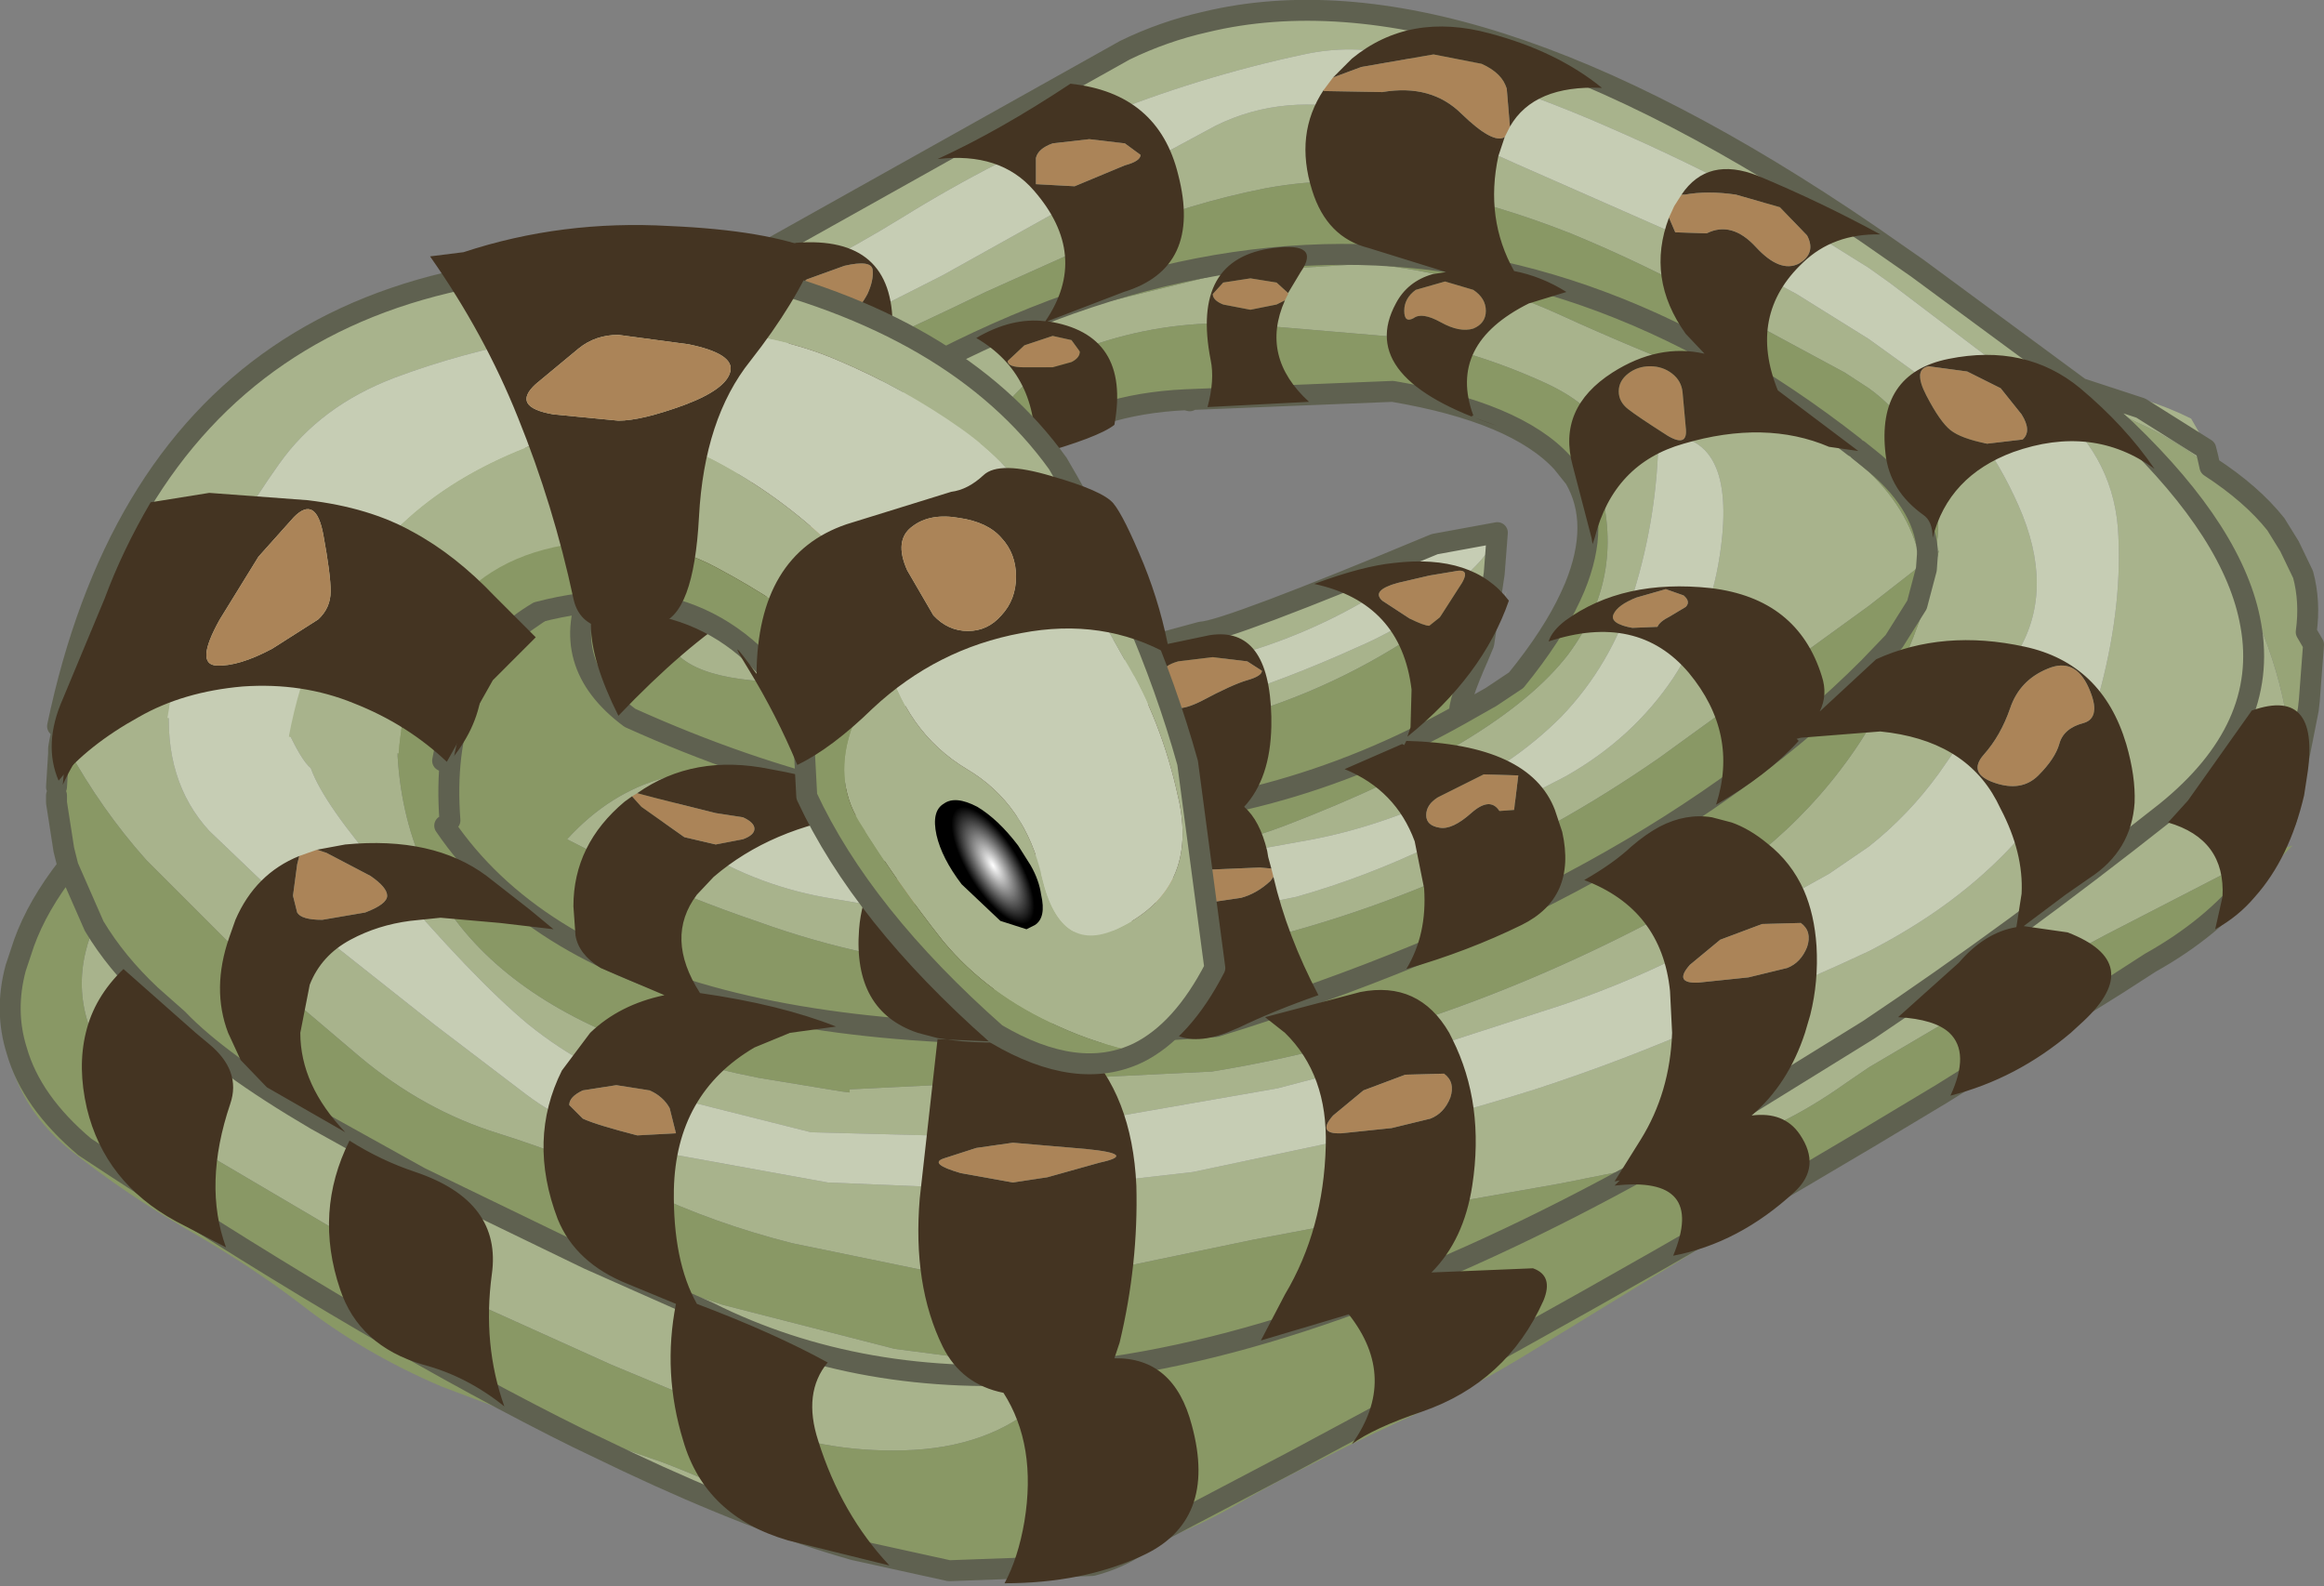 <?xml version="1.0" encoding="UTF-8" standalone="no"?>
<svg xmlns:xlink="http://www.w3.org/1999/xlink" height="75.8px" width="111.05px" xmlns="http://www.w3.org/2000/svg">
  <rect width="100%" height="100%" fill="#808080" stroke="none"/>
  <g transform="matrix(1.0, 0.0, 0.0, 1.0, 55.55, 37.85)">
    <path d="M-26.85 -19.95 L-28.1 -19.25 Q-36.4 -14.75 -40.7 -11.45 -45.0 -8.2 -46.1 -8.0 -47.2 -7.8 -47.45 -4.35 -47.75 -0.55 -45.55 1.85 L-41.05 6.15 -34.8 11.1 -30.4 14.45 Q-28.15 16.15 -24.55 17.1 L-16.0 18.65 -6.45 19.05 1.45 18.15 9.0 16.55 Q13.2 15.65 17.8 14.2 22.1 12.8 26.05 11.05 L32.45 8.2 33.75 7.6 Q37.95 5.45 40.7 2.45 43.8 -1.0 44.85 -5.05 45.9 -9.1 45.65 -12.65 45.35 -16.25 42.25 -18.65 L34.8 -24.3 33.75 -25.05 28.7 -28.2 Q24.95 -30.2 21.25 -31.8 16.35 -33.95 11.3 -35.2 9.05 -35.75 6.75 -35.25 -3.35 -33.1 -12.45 -27.45 -16.75 -24.8 -21.3 -22.95 L-26.95 -20.45 -25.8 -20.5 -26.2 -20.3 -26.85 -20.35 -28.3 -20.45 -28.4 -20.45 -1.4 -35.55 Q0.25 -36.35 2.05 -36.8 14.5 -39.8 33.75 -26.65 L36.05 -25.05 43.85 -19.3 46.05 -17.3 43.85 -19.3 36.05 -25.05 33.75 -26.65 Q14.5 -39.8 2.05 -36.8 0.05 -36.35 -1.8 -35.45 L-28.6 -20.45 -28.7 -20.4 -28.8 -20.4 -28.7 -20.45 -1.8 -35.5 Q1.2 -36.95 4.7 -37.3 16.45 -38.75 33.75 -27.0 L36.45 -25.15 Q41.0 -22.15 44.25 -19.4 47.05 -18.9 49.15 -17.85 L50.45 -15.6 49.95 -16.0 50.05 -15.55 Q48.4 -16.85 46.5 -17.7 L45.9 -18.0 46.45 -17.35 49.4 -13.55 Q51.2 -11.05 52.4 -8.05 L52.6 -7.55 Q53.5 -5.25 53.85 -2.75 L54.05 -0.4 54.05 -0.3 Q54.85 -2.8 55.05 -6.1 L55.05 -7.7 55.4 -7.1 55.2 -4.45 55.15 -4.05 55.15 -4.0 54.1 1.25 53.85 1.8 53.35 2.7 52.95 2.85 53.7 1.3 54.05 -0.4 53.7 1.3 52.95 2.85 52.9 2.95 51.6 3.45 45.1 6.8 39.1 10.0 33.75 13.15 32.65 13.9 Q29.5 16.15 26.2 17.05 L23.85 17.7 23.25 17.85 19.0 18.7 11.65 20.0 4.25 21.4 -2.95 22.9 Q-6.7 23.7 -10.65 23.0 L-17.7 21.55 Q-21.45 20.6 -24.7 19.05 -28.1 17.45 -31.75 16.3 -35.3 15.2 -38.35 12.65 L-43.65 8.15 -48.55 3.25 Q-50.7 0.85 -52.35 -2.15 L-51.8 -4.75 -51.55 -5.7 Q-50.8 -7.2 -49.7 -8.35 L-44.35 -11.8 -49.7 -8.35 Q-47.6 -10.75 -44.35 -11.8 L-43.7 -12.0 Q-42.9 -12.3 -41.95 -12.95 L-40.95 -13.5 -36.35 -16.3 -32.0 -18.75 -30.7 -19.4 -32.0 -18.75 -36.35 -16.3 -40.95 -13.5 -41.95 -12.95 -40.3 -14.2 -38.1 -15.85 Q-33.95 -18.55 -30.7 -19.4 L-30.0 -19.6 -26.9 -19.95 -26.85 -19.95 M52.0 -8.0 Q52.9 -3.05 47.95 0.95 40.55 6.8 33.75 11.35 L23.4 17.75 Q23.3 17.75 23.25 17.85 23.3 17.75 23.4 17.75 L33.75 11.35 Q40.55 6.8 47.95 0.95 52.9 -3.05 52.0 -8.0 51.25 -12.3 46.05 -17.3 L49.0 -13.5 Q50.8 -11.0 52.0 -8.0 M52.1 4.45 Q50.6 6.2 48.4 7.6 L50.85 5.65 52.1 4.45 M47.0 8.45 L35.3 15.7 37.25 14.4 37.65 14.1 35.0 15.7 38.85 12.9 Q41.1 11.1 44.6 9.5 L46.55 8.55 45.25 9.35 45.65 9.15 47.0 8.45 M-1.15 36.1 L-3.35 36.95 Q-2.4 36.7 -1.6 36.25 L-1.15 36.1 M15.85 -10.45 Q7.65 -3.15 -3.4 -2.4 -11.75 -1.95 -19.1 -5.3 -28.4 -5.9 -19.25 -15.1 L-15.05 -17.9 Q-12.6 -19.75 -9.7 -21.05 L-4.4 -23.0 3.15 -24.85 9.85 -25.25 Q14.7 -24.75 18.9 -22.85 22.5 -21.2 26.3 -19.75 29.9 -18.35 32.75 -16.15 L33.75 -15.3 Q35.8 -13.35 36.25 -10.85 L33.75 -8.9 23.75 -1.65 Q13.75 5.3 2.0 7.65 -8.9 9.95 -19.3 6.2 -22.55 5.1 -25.7 3.65 L-28.45 2.25 Q-26.4 0.0 -23.75 -0.7 -21.5 -1.25 -19.3 -0.7 -4.45 5.55 5.85 1.6 16.15 -2.35 19.4 -6.6 22.1 -10.25 20.9 -14.6 L21.15 -14.45 Q22.4 -17.65 18.3 -19.55 14.8 -21.15 11.15 -21.75 L3.5 -22.4 Q-0.1 -22.5 -3.5 -21.3 -6.8 -20.15 -8.6 -16.85 -10.35 -13.65 -10.55 -9.85 L-10.65 -9.45 Q-9.6 -6.7 -5.75 -6.65 L-5.15 -6.65 -5.75 -6.65 Q-9.6 -6.7 -10.65 -9.45 L-10.55 -9.85 Q-10.1 -12.05 -8.95 -13.65 L-8.7 -14.0 -8.95 -13.65 Q-9.95 -12.25 -10.1 -11.1 L-10.45 -10.05 -10.55 -9.85 -10.45 -10.05 -10.1 -11.1 -10.05 -10.1 Q-9.8 -8.8 -8.2 -7.8 -6.9 -7.0 -5.35 -6.7 L-5.15 -6.65 -1.1 -6.85 1.85 -7.65 Q3.05 -7.7 13.0 -11.85 11.6 -10.25 9.85 -9.25 6.8 -7.45 3.35 -6.5 -0.15 -5.55 -4.0 -5.35 -8.05 -5.15 -11.4 -7.0 -15.2 -9.2 -13.15 -12.65 -11.8 -14.9 -11.3 -17.15 -11.0 -18.45 -12.6 -18.15 -15.5 -15.9 -17.05 -12.55 -19.0 -8.4 -15.65 -5.95 -12.8 -3.85 -8.9 -3.25 L-4.75 -3.05 Q-0.85 -3.25 2.45 -4.3 5.95 -5.4 9.25 -6.9 12.55 -8.3 15.05 -10.9 15.8 -11.7 16.0 -12.4 L15.85 -10.45 M-8.15 -14.5 L-8.2 -14.6 -7.35 -15.4 -8.15 -14.5 M19.1 -15.75 L19.85 -15.3 19.7 -15.0 19.1 -15.75 M9.75 -32.5 Q13.5 -31.6 16.95 -30.0 L23.65 -27.05 Q27.0 -25.6 30.3 -23.8 L33.75 -21.65 36.25 -19.85 Q39.15 -17.65 40.9 -13.7 42.65 -9.75 40.9 -6.75 39.1 -3.75 37.1 -0.9 35.65 1.1 33.75 2.6 L31.85 3.9 25.55 7.4 Q22.65 8.95 19.15 10.15 L12.35 12.35 5.5 14.15 -1.95 15.45 -9.3 16.45 -16.8 16.25 -23.95 14.45 Q-27.45 13.4 -30.3 11.1 -32.95 8.9 -37.15 3.95 -40.1 0.55 -40.7 -1.15 -41.15 -1.5 -41.9 -3.15 -43.5 -6.45 -16.0 -21.2 -22.1 -19.4 -21.5 -20.35 -18.95 -20.5 -16.55 -21.65 -13.25 -23.3 -10.5 -24.7 L-3.95 -28.35 2.55 -31.85 Q5.8 -33.45 9.75 -32.5 M-14.95 14.2 L2.35 13.35 Q13.5 11.55 24.55 5.55 30.45 2.35 33.75 -3.05 35.4 -5.8 36.45 -9.0 L36.9 -10.7 37.1 -11.55 36.95 -11.4 36.85 -11.35 36.95 -11.6 Q37.2 -12.8 36.9 -14.25 36.2 -17.55 33.75 -19.3 L32.6 -20.05 26.2 -23.5 Q22.9 -25.3 19.5 -26.7 15.95 -28.1 12.5 -28.8 8.65 -29.55 4.9 -28.85 1.35 -28.15 -2.1 -26.75 L-8.45 -23.9 Q-11.75 -22.3 -15.1 -20.8 -17.45 -19.8 -19.45 -18.35 -16.35 -19.55 -19.55 -17.5 -22.75 -15.45 -23.9 -13.25 -36.8 -8.6 -36.55 -1.7 -35.8 10.4 -19.3 13.65 L-15.35 14.3 -14.95 14.35 -14.95 14.2 M-15.35 14.3 L-15.35 14.4 -15.35 14.3 M16.3 -9.15 L16.2 -8.95 16.45 -9.65 16.3 -9.15 M26.75 -12.3 Q27.2 -17.25 23.7 -17.05 23.65 -13.2 22.5 -9.5 21.45 -6.1 19.05 -3.6 16.65 -1.2 13.35 0.25 9.9 1.8 6.65 2.35 L-0.55 3.65 Q-4.1 4.35 -7.95 3.5 L-15.0 1.65 Q-18.15 0.65 -21.65 0.5 -26.1 0.3 -22.3 2.65 -19.25 4.55 -15.7 5.1 L-8.3 6.35 Q-4.5 6.95 -0.7 6.45 L6.4 5.0 Q9.75 4.05 12.95 2.5 L19.25 -0.75 Q22.45 -2.55 24.4 -5.45 26.4 -8.5 26.75 -12.3 M36.55 -11.35 L36.45 -11.3 36.55 -11.55 36.55 -11.35 M43.85 -19.3 L46.75 -18.35 49.85 -16.4 49.95 -16.0 49.85 -16.4 46.75 -18.35 43.85 -19.3 M-50.5 -7.85 L-51.95 -5.6 -52.2 -4.7 -51.95 -5.65 -50.5 -7.85 M-51.05 6.4 L-51.0 6.25 -48.35 9.7 -47.55 10.65 Q-44.95 13.55 -41.65 15.1 L-40.45 15.65 -35.5 18.4 -35.4 18.45 Q-32.4 20.3 -29.2 21.6 L-27.45 22.3 -24.8 23.25 -21.0 24.5 -12.8 26.6 -4.75 27.65 -4.75 27.7 -4.75 27.75 -5.75 29.05 Q-8.25 31.35 -12.4 31.45 -16.3 31.55 -19.75 30.1 L-26.35 27.35 -33.0 24.35 Q-36.45 22.65 -39.8 20.75 L-46.0 17.1 Q-48.75 15.4 -50.4 12.95 -52.5 9.8 -51.05 6.4 -50.0 8.15 -48.35 9.7 -50.0 8.15 -51.05 6.4 M-25.15 -15.55 L-25.1 -15.55 -25.95 -15.05 -25.15 -15.55 M-23.8 -16.2 L-23.8 -16.1 Q-23.35 -16.6 -24.8 -15.75 L-24.9 -15.65 -23.8 -16.2 M-27.45 22.3 L-25.2 23.3 -21.7 24.85 Q-14.4 28.5 -5.15 27.75 L-4.75 27.75 -5.15 27.75 Q-14.4 28.5 -21.7 24.85 L-25.2 23.3 -27.45 22.3 M-15.05 35.9 L-17.8 35.0 -15.4 35.95 Q-19.9 34.6 -25.45 32.0 L-27.65 30.95 -27.1 31.1 -26.15 31.4 -27.25 30.9 -26.7 31.05 -23.95 32.0 Q-21.7 32.85 -19.4 34.0 L-15.05 35.9 M-9.25 37.2 L-6.35 37.1 -5.5 37.0 -5.1 36.95 -1.55 36.15 -1.85 36.3 -1.6 36.25 Q-2.4 36.7 -3.35 36.95 L-5.0 37.25 Q-7.05 37.55 -9.65 37.25 L-8.7 37.25 -9.25 37.2 M48.0 7.65 L50.45 5.7 51.75 4.45 Q50.25 6.25 48.0 7.65 M45.65 9.15 L37.25 14.4 45.65 9.15" fill="#a8b38c" fill-rule="evenodd" stroke="none"/>
    <path d="M-26.2 -20.3 L-25.8 -20.5 -26.95 -20.45 -21.3 -22.95 Q-16.75 -24.8 -12.45 -27.45 -3.35 -33.1 6.75 -35.25 9.05 -35.75 11.3 -35.2 16.35 -33.95 21.25 -31.8 24.95 -30.2 28.7 -28.2 L33.75 -25.05 34.8 -24.3 42.25 -18.65 Q45.35 -16.25 45.65 -12.65 45.9 -9.1 44.85 -5.05 43.8 -1.0 40.7 2.45 37.95 5.45 33.75 7.6 L32.45 8.2 26.05 11.05 Q22.1 12.8 17.8 14.2 13.2 15.65 9.0 16.55 L1.45 18.15 -6.45 19.05 -16.0 18.65 -24.55 17.1 Q-28.15 16.15 -30.4 14.45 L-34.8 11.1 -41.05 6.15 -45.55 1.85 Q-47.75 -0.55 -47.45 -4.35 -47.2 -7.8 -46.1 -8.0 -45.0 -8.2 -40.7 -11.45 -36.4 -14.75 -28.1 -19.25 L-26.85 -19.95 -23.7 -20.85 -26.2 -20.3 M16.0 -12.4 Q15.8 -11.7 15.05 -10.9 12.55 -8.3 9.25 -6.9 5.95 -5.4 2.45 -4.3 -0.85 -3.25 -4.75 -3.05 L-8.9 -3.25 Q-12.8 -3.85 -15.65 -5.95 -19.0 -8.4 -17.05 -12.55 -15.5 -15.9 -12.6 -18.15 -11.0 -18.45 -11.3 -17.15 -11.8 -14.9 -13.15 -12.65 -15.2 -9.2 -11.4 -7.0 -8.05 -5.15 -4.0 -5.35 -0.15 -5.55 3.35 -6.5 6.8 -7.45 9.85 -9.25 11.6 -10.25 13.0 -11.85 L16.0 -12.4 M9.75 -32.5 Q5.8 -33.45 2.55 -31.85 L-3.95 -28.35 -10.5 -24.7 Q-13.25 -23.3 -16.55 -21.65 -18.95 -20.5 -21.5 -20.35 -22.1 -19.4 -16.0 -21.2 -43.5 -6.45 -41.9 -3.15 -41.15 -1.5 -40.7 -1.15 -40.1 0.55 -37.15 3.95 -32.95 8.9 -30.3 11.1 -27.45 13.4 -23.95 14.45 L-16.8 16.25 -9.3 16.45 -1.95 15.45 5.5 14.15 12.35 12.35 19.15 10.15 Q22.65 8.95 25.55 7.4 L31.85 3.9 33.75 2.6 Q35.65 1.1 37.1 -0.9 39.1 -3.75 40.9 -6.75 42.65 -9.75 40.9 -13.7 39.15 -17.65 36.25 -19.85 L33.75 -21.65 30.3 -23.8 Q27.0 -25.6 23.65 -27.05 L16.95 -30.0 Q13.5 -31.6 9.75 -32.5 M26.75 -12.3 Q26.4 -8.5 24.4 -5.45 22.45 -2.55 19.25 -0.75 L12.95 2.5 Q9.75 4.05 6.4 5.0 L-0.7 6.45 Q-4.5 6.95 -8.3 6.35 L-15.7 5.1 Q-19.25 4.55 -22.3 2.65 -26.1 0.3 -21.65 0.5 -18.15 0.65 -15.0 1.65 L-7.95 3.5 Q-4.1 4.35 -0.55 3.65 L6.65 2.35 Q9.9 1.8 13.35 0.25 16.65 -1.2 19.05 -3.6 21.45 -6.1 22.5 -9.5 23.65 -13.2 23.7 -17.05 27.2 -17.25 26.75 -12.3" fill="#c6cdb4" fill-rule="evenodd" stroke="none"/>
    <path d="M-26.85 -19.95 L-26.9 -19.95 -30.0 -19.6 -30.2 -19.55 -30.4 -19.55 -30.6 -19.5 -30.95 -19.5 -29.55 -20.2 -29.2 -20.4 -28.9 -20.4 -28.8 -20.45 -28.7 -20.45 -28.8 -20.4 -28.7 -20.4 -28.6 -20.45 -28.4 -20.45 -28.3 -20.45 -26.85 -20.35 -26.2 -20.3 -23.7 -20.85 -26.85 -19.95 M-52.35 -2.15 Q-50.7 0.85 -48.55 3.25 L-43.65 8.15 -38.35 12.65 Q-35.3 15.2 -31.75 16.3 -28.1 17.45 -24.7 19.05 -21.45 20.6 -17.7 21.55 L-10.65 23.0 Q-6.7 23.7 -2.95 22.9 L4.25 21.4 11.65 20.0 19.0 18.7 23.25 17.85 Q7.5 26.6 -4.75 27.75 7.5 26.6 23.25 17.85 L23.85 17.7 26.2 17.05 Q29.5 16.15 32.65 13.9 L33.75 13.15 39.1 10.0 45.1 6.8 51.6 3.45 52.9 2.95 52.95 2.85 53.35 2.7 53.6 2.6 53.5 2.7 53.85 2.6 54.0 2.55 53.85 2.7 52.35 4.2 52.1 4.45 50.85 5.65 48.4 7.6 47.0 8.45 45.65 9.15 45.25 9.35 46.55 8.55 44.6 9.5 Q41.1 11.1 38.85 12.9 L35.0 15.7 37.65 14.1 37.25 14.4 34.0 16.35 33.75 16.5 Q20.65 24.3 6.2 32.0 L-0.65 35.6 -1.35 36.1 -1.6 36.25 -1.35 36.1 -0.65 35.6 6.2 32.0 Q20.65 24.3 33.75 16.5 L34.0 16.35 37.25 14.4 35.3 15.7 34.2 16.4 33.75 16.7 32.65 17.4 24.85 22.3 17.75 26.65 Q14.6 28.6 11.15 30.15 9.2 31.05 7.35 32.0 5.3 33.0 3.35 34.15 1.3 35.3 -0.95 36.05 L-1.15 36.1 -1.6 36.25 -1.85 36.3 -1.55 36.15 -5.1 36.95 -5.5 37.0 -6.35 37.1 -9.25 37.2 -9.9 37.15 -12.7 36.7 -14.2 36.2 -15.05 35.9 -19.4 34.0 Q-21.7 32.85 -23.95 32.0 L-26.7 31.05 -27.25 30.9 Q-27.45 30.8 -27.6 30.75 L-29.05 30.3 -27.95 30.85 -34.45 28.4 Q-38.2 26.8 -41.2 24.45 -43.55 22.65 -46.6 20.9 -49.55 19.2 -52.2 17.1 -55.05 14.8 -55.35 11.25 -55.7 7.8 -53.8 5.55 -52.75 4.3 -52.5 2.75 L-52.3 3.55 Q-53.75 5.4 -54.4 7.2 L-54.8 8.4 -54.4 7.2 -53.4 5.5 Q-52.65 4.6 -52.3 3.55 L-52.1 2.7 -52.15 2.6 -52.15 2.5 -52.4 0.9 -52.45 -0.3 -52.5 -0.4 -52.75 -1.85 -52.75 -2.1 -52.75 -1.85 -52.85 -0.25 -52.9 -0.35 Q-53.4 -1.85 -53.0 -2.55 L-52.75 -2.1 -52.7 -2.4 -52.6 -2.6 -52.35 -2.15 M-10.2 37.2 L-13.1 36.75 -14.75 36.2 -10.2 37.2 M-10.55 -9.85 Q-10.35 -13.65 -8.6 -16.85 -6.8 -20.15 -3.5 -21.3 -0.1 -22.5 3.5 -22.4 L11.15 -21.75 Q14.8 -21.15 18.3 -19.55 22.4 -17.65 21.15 -14.45 L20.9 -14.6 Q22.1 -10.25 19.4 -6.6 16.15 -2.35 5.85 1.6 -4.45 5.55 -19.3 -0.7 -21.5 -1.25 -23.75 -0.7 -26.4 0.0 -28.45 2.25 L-25.7 3.65 Q-22.55 5.1 -19.3 6.2 -8.9 9.95 2.0 7.65 13.75 5.3 23.75 -1.65 L33.75 -8.9 36.25 -10.85 Q35.8 -13.35 33.75 -15.3 L32.75 -16.15 Q29.9 -18.35 26.3 -19.75 22.5 -21.2 18.9 -22.85 14.7 -24.75 9.85 -25.25 L3.15 -24.85 -4.4 -23.0 -9.7 -21.05 Q-12.6 -19.75 -15.05 -17.9 L-19.25 -15.1 Q-28.4 -5.9 -19.1 -5.3 -11.75 -1.95 -3.4 -2.4 7.65 -3.15 15.85 -10.45 L15.35 -7.1 15.1 -6.5 Q14.1 -4.25 14.2 -3.7 14.3 -3.1 15.7 -4.55 L16.9 -5.35 Q18.65 -7.5 19.5 -9.35 18.65 -7.5 16.9 -5.35 L15.7 -4.55 19.5 -9.35 19.8 -9.75 19.7 -9.8 Q20.95 -12.85 19.7 -15.0 L19.85 -15.3 19.1 -15.75 Q16.9 -18.15 11.0 -19.15 L1.1 -18.75 Q-3.25 -18.55 -6.1 -16.45 L-7.35 -15.4 -6.1 -16.45 Q-3.25 -18.55 1.1 -18.75 L11.0 -19.15 Q16.9 -18.15 19.1 -15.75 16.85 -17.1 14.4 -18.0 11.0 -19.25 7.1 -19.15 L1.7 -18.75 1.3 -18.7 -0.3 -18.45 Q-3.3 -17.95 -5.7 -16.5 L-6.9 -15.75 -7.35 -15.4 -8.2 -14.6 -8.15 -14.5 -8.45 -14.1 Q-9.45 -12.8 -10.1 -11.1 -9.95 -12.25 -8.95 -13.65 L-8.7 -14.0 -8.95 -13.65 Q-10.1 -12.05 -10.55 -9.85 M1.85 -7.65 L-1.1 -6.85 -5.15 -6.65 Q-2.8 -6.75 0.45 -7.75 L1.85 -7.65 M-27.25 -9.9 Q-28.95 -6.15 -25.45 -3.55 -3.6 6.3 14.2 -3.7 -3.6 6.3 -25.45 -3.55 -28.95 -6.15 -27.25 -9.9 M-15.35 14.3 L-19.3 13.65 Q-35.8 10.4 -36.55 -1.7 -36.8 -8.6 -23.9 -13.25 -22.75 -15.45 -19.55 -17.5 -16.35 -19.55 -19.45 -18.35 -17.45 -19.8 -15.1 -20.8 -11.75 -22.3 -8.45 -23.9 L-2.1 -26.75 Q1.35 -28.15 4.9 -28.85 8.65 -29.55 12.5 -28.8 15.95 -28.1 19.5 -26.7 22.9 -25.3 26.2 -23.5 L32.6 -20.05 33.75 -19.3 Q36.2 -17.55 36.9 -14.25 37.2 -12.8 36.95 -11.6 L36.85 -11.35 36.95 -11.4 37.1 -11.55 36.9 -10.7 36.45 -9.0 Q35.4 -5.8 33.75 -3.05 30.45 2.35 24.55 5.55 13.5 11.55 2.35 13.35 L-14.95 14.2 -14.95 14.35 -15.35 14.3 M1.1 -18.75 L1.3 -18.7 1.1 -18.75 M33.25 -16.35 L33.75 -15.95 Q36.35 -13.9 36.55 -11.55 36.35 -13.9 33.75 -15.95 L33.25 -16.35 M36.55 -11.55 L36.45 -11.3 36.55 -11.35 36.55 -11.55 M-34.3 1.6 Q-26.25 13.45 2.55 11.2 22.85 4.95 33.75 -5.95 L34.95 -7.2 36.05 -8.95 36.5 -10.65 36.55 -11.35 36.5 -10.65 36.05 -8.95 34.95 -7.2 33.75 -5.95 Q22.85 4.95 2.55 11.2 -26.25 13.45 -34.3 1.6 M-51.05 6.4 L-52.3 3.55 -51.05 6.4 Q-52.5 9.8 -50.4 12.95 -48.75 15.4 -46.0 17.1 L-39.8 20.75 Q-36.45 22.65 -33.0 24.35 L-26.35 27.35 -19.75 30.1 Q-16.3 31.55 -12.4 31.45 -8.25 31.35 -5.75 29.05 L-4.75 27.75 -4.75 27.7 -4.75 27.65 -12.8 26.6 -21.0 24.5 -24.8 23.25 -27.45 22.3 -35.4 18.45 -27.45 22.3 -29.2 21.6 Q-32.4 20.3 -35.4 18.45 L-35.5 18.4 -40.45 15.65 Q-45.05 12.95 -47.05 10.85 L-48.35 9.7 -47.05 10.85 Q-45.05 12.95 -40.45 15.65 L-41.65 15.1 Q-44.95 13.55 -47.55 10.65 L-48.35 9.7 -51.0 6.25 -51.05 6.4 M-28.7 -20.4 L-29.55 -20.2 -28.7 -20.4 M-25.15 -15.55 L-25.95 -15.05 -25.1 -15.55 -25.15 -15.55 M-23.8 -16.2 L-24.9 -15.65 -24.8 -15.75 Q-23.35 -16.6 -23.8 -16.1 L-23.8 -16.2 M-34.05 1.35 Q-34.55 -5.25 -30.35 -8.2 -25.75 -11.4 -21.45 -13.7 7.9 -36.2 33.05 -16.5 7.9 -36.2 -21.45 -13.7 -25.75 -11.4 -30.35 -8.2 -34.55 -5.25 -34.05 1.35 M-54.75 12.35 Q-54.05 14.8 -51.5 16.95 -38.8 25.35 -29.05 30.3 -38.8 25.35 -51.5 16.95 -54.05 14.8 -54.75 12.35 L-54.95 11.2 Q-55.1 9.7 -54.8 8.4 -55.35 10.45 -54.75 12.35 M52.9 2.95 L51.95 4.25 Q50.15 6.5 47.2 8.15 L45.65 9.15 47.2 8.15 Q50.15 6.5 51.95 4.25 L52.9 2.95 M48.0 7.65 Q50.25 6.25 51.75 4.45 L50.45 5.7 48.0 7.65" fill="#899865" fill-rule="evenodd" stroke="none"/>
    <path d="M52.0 -8.0 Q50.8 -11.0 49.0 -13.5 L46.05 -17.3 Q51.25 -12.3 52.0 -8.0 M50.45 -15.6 L52.15 -14.05 53.2 -12.8 53.85 -11.75 54.5 -10.4 55.05 -7.7 55.05 -6.1 Q54.85 -2.8 54.05 -0.3 L54.05 -0.4 53.85 -2.75 Q53.5 -5.25 52.6 -7.55 L52.4 -8.05 Q51.2 -11.05 49.4 -13.55 L46.45 -17.35 45.9 -18.0 46.5 -17.7 Q48.4 -16.85 50.05 -15.55 L49.95 -16.0 50.45 -15.6 M-14.95 14.2 L-14.95 14.35 -14.95 14.2 M-15.35 14.3 L-15.35 14.4 -15.35 14.3 M53.2 -12.8 Q52.05 -14.25 50.05 -15.55 52.05 -14.25 53.2 -12.8 M54.5 -10.4 Q54.85 -9.1 54.65 -7.65 L55.0 -7.05 54.8 -4.4 54.75 -3.95 54.05 -0.4 54.75 -3.95 54.8 -4.4 55.0 -7.05 54.65 -7.65 Q54.85 -9.1 54.5 -10.4" fill="#97a477" fill-rule="evenodd" stroke="none"/>
    <path d="M-30.7 -19.4 L-32.0 -18.75 -36.35 -16.3 -40.95 -13.5 -41.95 -12.95 -44.1 -11.95 -44.35 -11.8 -49.7 -8.35 -50.5 -7.85 -51.95 -5.6 -52.2 -4.7 -52.7 -2.4 -52.75 -2.1 -52.75 -1.85 -52.85 -0.25 M23.25 17.85 Q23.3 17.75 23.4 17.75 L33.75 11.35 Q40.55 6.8 47.95 0.95 52.9 -3.05 52.0 -8.0 51.25 -12.3 46.05 -17.3 L43.85 -19.3 36.05 -25.05 33.75 -26.65 Q14.5 -39.8 2.05 -36.8 0.05 -36.35 -1.8 -35.45 L-28.6 -20.45 -28.7 -20.4 -29.55 -20.2 M53.2 -12.8 L53.85 -11.75 54.5 -10.4 Q54.85 -9.1 54.65 -7.65 L55.0 -7.05 54.8 -4.4 54.75 -3.95 54.05 -0.4 53.7 1.3 52.95 2.85 52.9 2.95 51.95 4.25 Q50.15 6.5 47.2 8.15 L45.65 9.15 37.25 14.4 34.0 16.35 33.75 16.5 Q20.65 24.3 6.2 32.0 L-0.65 35.6 -1.35 36.1 -1.6 36.25 Q-2.4 36.7 -3.35 36.95 L-10.2 37.2 -14.75 36.2 Q-19.5 34.85 -25.55 32.0 L-27.95 30.85 -29.05 30.3 Q-38.8 25.35 -51.5 16.95 -54.05 14.8 -54.75 12.35 -55.35 10.45 -54.8 8.4 L-54.4 7.2 Q-53.75 5.4 -52.3 3.55 L-52.5 2.75 -52.85 0.5 -52.85 0.15 M15.85 -10.45 L16.0 -12.4 13.0 -11.85 Q3.05 -7.7 1.85 -7.65 L-1.1 -6.85 -5.15 -6.65 -5.75 -6.65 Q-9.6 -6.7 -10.65 -9.45 L-10.55 -9.85 -10.45 -10.05 -10.1 -11.1 Q-9.45 -12.8 -8.45 -14.1 L-8.15 -14.5 -7.35 -15.4 -6.1 -16.45 Q-3.25 -18.55 1.1 -18.75 L11.0 -19.15 Q16.9 -18.15 19.1 -15.75 L19.7 -15.0 Q20.95 -12.85 19.7 -9.8 L19.5 -9.35 Q18.65 -7.5 16.9 -5.35 L15.7 -4.55 14.2 -3.7 Q-3.6 6.3 -25.45 -3.55 -28.95 -6.15 -27.25 -9.9 M1.3 -18.7 L1.1 -18.75 M15.85 -10.45 L15.35 -7.1 15.1 -6.5 Q14.1 -4.25 14.2 -3.7 M36.55 -11.55 Q36.35 -13.9 33.75 -15.95 L33.25 -16.35 M36.55 -11.55 L36.55 -11.35 36.5 -10.65 36.05 -8.95 34.95 -7.2 33.75 -5.95 Q22.85 4.95 2.55 11.2 -26.25 13.45 -34.3 1.6 M49.95 -16.0 L50.05 -15.55 Q52.05 -14.25 53.2 -12.8 M49.95 -16.0 L49.85 -16.4 46.75 -18.35 43.85 -19.3 M-30.7 -19.4 L-30.4 -19.55 M-52.3 3.55 L-51.05 6.4 Q-50.0 8.15 -48.35 9.7 L-47.05 10.85 Q-45.05 12.95 -40.45 15.65 L-35.5 18.4 -35.4 18.45 -27.45 22.3 -25.2 23.3 -21.7 24.85 Q-14.4 28.5 -5.15 27.75 L-4.75 27.75 Q7.5 26.6 23.25 17.85 M33.05 -16.5 Q7.9 -36.2 -21.45 -13.7 -25.75 -11.4 -30.35 -8.2 -34.55 -5.25 -34.05 1.35" fill="none" stroke="#5f6150" stroke-linecap="round" stroke-linejoin="round" stroke-width="1.0"/>
    <path d="M24.8 -28.55 L24.95 -28.55 Q26.05 -28.75 27.4 -28.55 L29.5 -27.95 30.8 -26.6 Q31.25 -25.75 30.4 -25.25 29.5 -24.8 28.35 -26.05 27.2 -27.3 26.0 -26.7 L24.5 -26.75 24.2 -27.45 24.45 -28.0 24.8 -28.55 M16.35 -31.3 Q15.8 -30.95 14.3 -32.4 12.85 -33.85 10.5 -33.45 L7.7 -33.5 7.7 -33.55 8.15 -34.15 9.5 -34.65 12.95 -35.25 15.25 -34.8 Q16.25 -34.35 16.45 -33.6 L16.6 -31.8 16.35 -31.3 M5.85 -23.5 L5.45 -23.3 4.2 -23.05 2.9 -23.3 Q2.4 -23.5 2.4 -23.8 L2.9 -24.35 4.2 -24.55 5.45 -24.35 6.0 -23.85 6.0 -23.8 5.85 -23.5 M13.5 -24.4 L14.85 -24.0 Q15.45 -23.6 15.45 -23.0 15.45 -22.4 14.85 -22.15 14.2 -21.95 13.3 -22.45 12.4 -22.95 12.0 -22.65 11.55 -22.4 11.55 -23.0 11.55 -23.6 12.1 -24.0 L13.5 -24.4 M5.3 4.05 L5.15 4.25 Q4.5 4.85 3.75 5.05 L2.05 5.3 -0.2 5.3 -1.45 4.95 Q-1.45 4.65 -0.2 4.25 L2.3 3.7 4.65 3.6 5.2 3.65 5.3 4.05 M4.05 -6.25 L4.75 -5.8 Q4.75 -5.55 4.05 -5.35 3.35 -5.15 1.85 -4.35 0.35 -3.6 0.15 -4.5 L0.0 -5.7 Q0.05 -6.05 0.75 -6.25 L2.4 -6.45 4.05 -6.25 M11.25 -10.0 L12.75 -10.35 13.95 -10.55 Q14.85 -10.75 14.15 -9.75 L13.25 -8.35 12.75 -7.95 Q12.5 -7.95 11.8 -8.3 L10.5 -9.15 Q9.95 -9.65 11.25 -10.0 M17.0 -0.8 L16.8 0.85 16.1 0.9 Q15.65 0.2 14.75 1.0 13.85 1.8 13.25 1.7 12.6 1.6 12.6 1.1 12.6 0.6 13.15 0.25 L15.35 -0.85 17.0 -0.8 M38.45 -20.1 L40.05 -19.3 41.05 -18.05 Q41.55 -17.25 41.1 -16.85 L39.4 -16.65 Q38.15 -16.9 37.65 -17.3 37.15 -17.7 36.5 -18.95 35.85 -20.2 36.6 -20.35 L38.45 -20.1 M24.35 -20.0 Q24.8 -19.65 24.85 -19.1 L25.0 -17.45 Q25.15 -16.35 23.95 -17.15 22.7 -17.95 22.25 -18.3 21.8 -18.65 21.8 -19.15 21.8 -19.65 22.25 -20.0 22.7 -20.35 23.3 -20.35 23.9 -20.35 24.35 -20.0 M24.9 -9.4 Q25.25 -9.1 25.0 -8.85 L24.25 -8.4 Q23.75 -8.15 23.65 -7.9 L22.45 -7.85 Q21.35 -8.05 21.55 -8.5 21.75 -8.95 22.65 -9.3 L24.05 -9.7 24.9 -9.4 M39.25 -1.8 Q40.05 -2.7 40.5 -4.0 40.95 -5.35 42.3 -5.9 43.6 -6.45 44.25 -5.0 44.9 -3.55 44.0 -3.3 43.05 -3.05 42.85 -2.3 42.65 -1.6 41.85 -0.8 41.05 0.0 39.75 -0.45 38.45 -0.9 39.25 -1.8 M30.8 7.4 Q30.5 8.15 29.85 8.4 L28.0 8.85 25.6 9.1 Q24.4 9.15 25.2 8.25 L26.65 7.05 28.65 6.3 30.5 6.25 Q31.05 6.65 30.8 7.4 M8.15 15.45 L9.6 14.25 11.6 13.5 13.45 13.45 Q14.0 13.85 13.75 14.6 13.45 15.35 12.8 15.6 L10.95 16.05 8.55 16.3 Q7.35 16.35 8.15 15.45 M-43.45 -9.65 Q-41.25 -11.0 -38.75 -11.6 -36.3 -12.2 -36.05 -11.1 -35.85 -10.0 -37.85 -9.5 -39.9 -9.0 -41.25 -7.7 -42.65 -6.4 -43.6 -6.0 L-45.65 -5.95 Q-46.8 -6.3 -46.25 -7.3 -45.7 -8.35 -43.45 -9.65 M-13.85 -24.95 Q-13.8 -24.45 -14.1 -23.8 -14.45 -23.15 -14.9 -22.8 -15.35 -22.45 -16.2 -22.4 L-18.05 -22.6 Q-19.0 -22.85 -18.2 -23.5 L-17.0 -24.5 -15.2 -25.15 Q-13.9 -25.45 -13.85 -24.95 M-6.05 -30.3 Q-5.95 -30.75 -5.25 -31.0 L-3.5 -31.2 -1.8 -31.0 -1.05 -30.45 Q-1.05 -30.15 -1.8 -29.95 L-4.2 -28.95 -6.05 -29.05 -6.05 -30.3 M-27.7 -18.1 Q-26.9 -18.35 -26.3 -18.75 L-25.3 -18.8 Q-24.9 -18.4 -25.35 -17.8 -25.85 -17.15 -26.6 -17.1 -27.35 -17.05 -27.95 -16.45 -28.6 -15.95 -29.0 -16.3 -29.4 -16.65 -28.95 -17.25 L-27.7 -18.1 M-13.6 -15.3 L-13.7 -14.9 -14.15 -13.0 Q-14.2 -12.3 -14.55 -11.85 -14.9 -11.35 -16.0 -10.6 -17.1 -9.85 -17.1 -10.75 L-16.85 -12.65 -16.25 -14.1 -14.6 -15.35 -14.35 -15.5 -13.6 -15.3 M-3.95 -21.05 Q-3.95 -20.75 -4.35 -20.55 L-5.25 -20.3 -6.6 -20.3 Q-7.4 -20.3 -7.4 -20.6 L-6.6 -21.35 -5.25 -21.8 -4.35 -21.6 -3.95 -21.05 M-11.05 -4.65 L-10.6 -5.2 -9.55 -5.4 -8.5 -5.2 -8.05 -4.65 Q-8.05 -4.35 -8.5 -4.15 L-9.55 -3.9 Q-10.15 -3.9 -10.6 -4.15 L-11.05 -4.65 M-8.4 4.9 Q-7.65 5.35 -8.6 5.5 L-10.55 5.55 -12.65 5.2 Q-13.8 4.85 -13.8 4.55 -13.8 4.25 -12.65 4.15 L-10.85 4.0 -9.65 4.2 -8.4 4.9 M-25.1 0.05 L-24.15 0.3 -21.35 1.0 -20.05 1.2 Q-19.5 1.45 -19.5 1.75 -19.5 2.05 -20.05 2.25 L-21.35 2.5 -22.85 2.15 -24.9 0.7 -25.35 0.2 -25.1 0.05 M-9.65 18.2 Q-11.2 17.75 -10.45 17.5 L-8.9 17.0 -7.15 16.75 -3.65 17.05 Q-1.15 17.3 -3.0 17.7 L-5.5 18.4 -7.15 18.65 -9.65 18.2 M-40.4 2.75 L-39.95 2.9 -37.85 4.0 Q-37.05 4.55 -37.05 4.95 -37.05 5.35 -38.1 5.75 L-40.15 6.1 Q-41.15 6.1 -41.35 5.75 L-41.55 4.95 -41.35 3.45 -41.25 3.05 -40.4 2.75 M-23.25 16.3 L-25.1 16.4 Q-27.05 15.9 -27.7 15.6 L-28.35 14.95 Q-28.35 14.55 -27.7 14.25 L-26.1 14.0 -24.5 14.25 Q-23.85 14.55 -23.55 15.1 L-23.25 16.3" fill="#ab8458" fill-rule="evenodd" stroke="none"/>
    <path d="M24.2 -27.45 L24.5 -26.75 26.0 -26.7 Q27.2 -27.3 28.35 -26.05 29.5 -24.8 30.4 -25.25 31.25 -25.75 30.8 -26.6 L29.5 -27.95 27.4 -28.55 Q26.05 -28.75 24.95 -28.55 L24.8 -28.55 Q26.05 -30.4 28.45 -29.45 31.45 -28.2 34.3 -26.65 32.05 -26.7 30.6 -25.3 27.95 -22.8 29.4 -19.2 L33.25 -16.3 31.85 -16.5 Q28.8 -17.8 24.9 -16.65 21.55 -15.7 20.65 -12.15 L20.55 -11.85 20.5 -12.15 19.6 -15.6 Q18.85 -18.35 21.5 -20.05 23.7 -21.45 25.9 -20.95 L25.0 -21.9 Q23.1 -24.55 24.2 -27.45 M7.7 -33.55 L7.7 -33.5 10.5 -33.45 Q12.85 -33.85 14.3 -32.4 15.8 -30.95 16.35 -31.3 L16.05 -30.4 Q15.4 -27.4 16.8 -24.9 18.1 -24.65 19.3 -23.9 L17.5 -23.35 Q13.6 -21.4 14.85 -18.0 L14.75 -17.95 16.0 -17.5 Q9.2 -19.75 11.15 -23.35 11.7 -24.4 12.9 -24.75 L13.55 -24.85 9.85 -26.0 Q7.85 -26.5 7.15 -28.75 6.3 -31.45 7.7 -33.55 M16.6 -31.8 L16.45 -33.6 Q16.25 -34.35 15.25 -34.8 L12.95 -35.25 9.5 -34.65 8.15 -34.15 9.05 -35.05 Q11.8 -37.3 15.65 -36.25 18.85 -35.4 21.0 -33.65 17.75 -33.8 16.6 -31.8 M5.85 -23.5 Q4.65 -20.8 7.0 -18.65 L2.15 -18.4 Q2.5 -19.7 2.3 -20.65 1.35 -25.5 5.3 -26.0 7.6 -26.3 6.6 -24.85 L6.0 -23.85 5.45 -24.35 4.2 -24.55 2.9 -24.35 2.4 -23.8 Q2.4 -23.5 2.9 -23.3 L4.2 -23.05 5.45 -23.3 5.85 -23.5 M13.5 -24.4 L12.1 -24.0 Q11.55 -23.6 11.55 -23.0 11.55 -22.4 12.0 -22.65 12.4 -22.95 13.3 -22.45 14.2 -21.95 14.85 -22.15 15.45 -22.4 15.45 -23.0 15.45 -23.6 14.85 -24.0 L13.5 -24.4 M5.3 4.05 Q5.95 6.85 7.45 9.7 5.3 10.45 3.65 11.25 L3.05 11.5 Q1.45 12.1 0.45 11.5 -0.75 10.85 -1.15 8.6 -1.65 5.85 -1.5 3.3 L-1.35 1.95 Q-1.9 1.35 -1.3 -0.2 -0.7 -1.7 -0.65 -3.2 -0.6 -5.25 -1.65 -7.2 L0.1 -7.05 2.25 -7.5 Q5.1 -7.95 5.2 -3.6 L5.2 -3.15 Q5.15 -0.65 3.9 0.7 4.65 1.35 5.0 2.8 L5.05 3.1 5.2 3.65 4.65 3.6 2.3 3.7 -0.2 4.25 Q-1.45 4.65 -1.45 4.95 L-0.2 5.3 2.05 5.3 3.75 5.05 Q4.5 4.85 5.15 4.25 L5.3 4.05 M4.05 -6.25 L2.4 -6.45 0.75 -6.25 Q0.05 -6.05 0.0 -5.7 L0.15 -4.5 Q0.35 -3.6 1.85 -4.35 3.35 -5.15 4.05 -5.35 4.75 -5.55 4.75 -5.8 L4.05 -6.25 M19.25 -8.2 Q22.0 -10.2 26.2 -9.75 30.35 -9.25 31.5 -5.55 31.8 -4.65 31.4 -3.85 L34.1 -6.35 Q37.3 -7.8 41.2 -6.95 44.9 -6.15 46.05 -2.3 46.5 -0.75 46.45 0.5 46.3 2.8 44.3 4.1 L43.15 4.9 41.15 6.4 43.25 6.7 Q47.0 8.15 44.0 10.95 L43.4 11.5 Q40.8 13.7 37.65 14.5 38.6 12.45 37.6 11.5 36.9 10.85 35.15 10.75 L38.05 8.15 Q39.3 6.7 40.8 6.45 L41.05 4.85 Q41.15 2.9 40.05 0.8 L39.85 0.4 Q38.3 -2.5 34.3 -2.9 L30.5 -2.6 30.3 -2.55 30.4 -2.45 Q28.9 -0.8 26.45 0.6 27.55 -2.8 25.15 -5.7 22.7 -8.6 18.45 -7.2 18.6 -7.7 19.25 -8.2 M11.25 -10.0 Q9.95 -9.65 10.5 -9.15 L11.8 -8.3 Q12.5 -7.95 12.75 -7.95 L13.25 -8.35 14.15 -9.75 Q14.85 -10.75 13.95 -10.55 L12.75 -10.35 11.25 -10.0 M11.6 -2.35 L11.65 -2.45 Q17.55 -2.3 18.75 0.85 L19.1 1.9 Q19.8 5.05 17.15 6.35 14.6 7.6 11.65 8.45 12.65 6.8 12.5 4.6 L12.05 2.35 Q11.15 -0.1 8.7 -1.1 L11.45 -2.3 11.55 -2.25 11.6 -2.35 M11.7 -2.65 L11.85 -3.1 11.9 -4.9 Q11.4 -9.05 7.25 -9.95 9.55 -10.8 11.05 -10.95 14.85 -11.4 16.55 -9.15 15.3 -5.55 11.7 -2.65 M17.0 -0.8 L15.35 -0.85 13.15 0.25 Q12.6 0.6 12.6 1.1 12.6 1.6 13.25 1.7 13.85 1.8 14.75 1.0 15.65 0.2 16.1 0.9 L16.8 0.85 17.0 -0.8 M36.35 -13.25 Q34.75 -14.4 34.55 -16.15 34.1 -20.0 37.55 -20.7 41.25 -21.45 43.85 -19.3 46.0 -17.5 47.4 -15.45 44.45 -17.6 40.65 -16.25 37.55 -15.1 36.8 -12.15 L36.8 -12.1 36.8 -12.15 Q36.8 -12.95 36.35 -13.25 M39.25 -1.8 Q38.45 -0.9 39.75 -0.45 41.05 0.0 41.85 -0.8 42.65 -1.6 42.85 -2.3 43.05 -3.05 44.0 -3.3 44.9 -3.55 44.25 -5.0 43.6 -6.45 42.3 -5.9 40.95 -5.35 40.5 -4.0 40.05 -2.7 39.25 -1.8 M24.9 -9.4 L24.05 -9.7 22.65 -9.3 Q21.75 -8.95 21.55 -8.5 21.35 -8.05 22.45 -7.85 L23.65 -7.9 Q23.75 -8.15 24.25 -8.4 L25.0 -8.85 Q25.25 -9.1 24.9 -9.4 M24.35 -20.0 Q23.9 -20.35 23.3 -20.35 22.7 -20.35 22.25 -20.0 21.8 -19.65 21.8 -19.15 21.8 -18.65 22.25 -18.3 22.7 -17.95 23.95 -17.15 25.15 -16.35 25.0 -17.45 L24.85 -19.1 Q24.8 -19.65 24.35 -20.0 M38.45 -20.1 L36.6 -20.35 Q35.85 -20.2 36.5 -18.95 37.15 -17.7 37.65 -17.3 38.15 -16.9 39.4 -16.65 L41.1 -16.85 Q41.55 -17.25 41.05 -18.05 L40.05 -19.3 38.45 -20.1 M52.05 -3.9 Q55.45 -5.1 54.65 -0.5 L54.55 0.15 Q53.85 3.15 52.2 5.0 51.4 5.95 50.3 6.55 L50.65 5.0 Q50.8 2.25 48.05 1.45 L49.0 0.4 52.05 -3.9 M30.8 7.4 Q31.05 6.65 30.5 6.25 L28.65 6.3 26.65 7.05 25.2 8.25 Q24.4 9.15 25.6 9.1 L28.0 8.85 29.85 8.4 Q30.5 8.15 30.8 7.4 M13.7 11.5 L13.85 11.8 Q15.4 14.9 14.8 18.8 14.4 21.4 12.85 22.95 L17.7 22.75 Q18.7 23.1 18.2 24.3 16.45 28.2 12.4 29.6 10.05 30.4 9.05 31.15 11.3 28.0 8.9 24.95 L4.7 26.2 5.85 24.0 Q7.7 20.9 7.8 16.9 7.9 13.5 5.85 11.5 L4.9 10.75 9.45 9.55 Q12.25 9.0 13.7 11.5 M30.65 4.7 Q31.15 5.85 31.25 7.35 31.35 9.05 30.95 10.65 L30.7 11.5 Q29.9 13.95 28.15 15.45 29.7 15.25 30.45 16.35 31.5 17.9 30.2 19.1 27.55 21.55 24.4 22.15 26.0 18.3 21.6 18.8 L21.85 18.55 21.6 18.6 22.85 16.6 Q24.25 14.35 24.35 11.5 L24.25 9.5 Q23.85 5.6 20.15 4.2 21.55 3.4 22.4 2.6 23.1 2.0 23.75 1.65 25.0 1.0 26.25 1.2 L27.2 1.45 Q28.05 1.75 28.9 2.45 30.05 3.35 30.65 4.7 M8.15 15.45 Q7.35 16.35 8.55 16.3 L10.95 16.05 12.8 15.6 Q13.45 15.35 13.75 14.6 14.0 13.85 13.45 13.45 L11.6 13.5 9.6 14.25 8.15 15.45 M-44.15 -5.35 Q-50.3 -5.35 -52.55 -0.35 L-52.35 -2.55 Q-51.15 -9.2 -44.45 -12.05 -43.0 -12.65 -41.25 -12.75 -35.2 -13.15 -33.1 -8.25 -31.45 -4.3 -34.3 -1.2 -38.35 -5.3 -44.15 -5.35 M-6.05 -30.3 L-6.05 -29.05 -4.2 -28.95 -1.8 -29.95 Q-1.05 -30.15 -1.05 -30.45 L-1.8 -31.0 -3.5 -31.2 -5.25 -31.0 Q-5.95 -30.75 -6.05 -30.3 M-13.85 -24.95 Q-13.9 -25.45 -15.2 -25.15 L-17.0 -24.5 -18.2 -23.5 Q-19.0 -22.85 -18.05 -22.6 L-16.2 -22.4 Q-15.35 -22.45 -14.9 -22.8 -14.45 -23.15 -14.1 -23.8 -13.8 -24.45 -13.85 -24.95 M-43.45 -9.65 Q-45.7 -8.35 -46.25 -7.3 -46.8 -6.3 -45.65 -5.95 L-43.6 -6.0 Q-42.65 -6.4 -41.25 -7.7 -39.9 -9.0 -37.85 -9.5 -35.85 -10.0 -36.05 -11.1 -36.3 -12.2 -38.75 -11.6 -41.25 -11.0 -43.45 -9.65 M-10.75 -30.25 Q-7.8 -31.6 -4.4 -33.85 -0.2 -33.4 0.75 -29.5 1.9 -25.05 -1.85 -23.9 L-5.5 -22.5 Q-1.5 -21.9 -2.3 -17.55 -3.05 -16.95 -6.1 -16.1 -5.9 -19.95 -8.9 -21.7 -7.2 -22.7 -5.6 -22.5 -3.45 -25.65 -6.15 -28.75 -7.75 -30.6 -10.75 -30.25 M-27.7 -18.1 L-28.95 -17.25 Q-29.4 -16.65 -29.0 -16.3 -28.6 -15.95 -27.95 -16.45 -27.35 -17.05 -26.6 -17.1 -25.85 -17.15 -25.35 -17.8 -24.9 -18.4 -25.3 -18.8 L-26.3 -18.75 Q-26.9 -18.35 -27.7 -18.1 M-13.6 -15.3 Q-10.95 -14.6 -9.9 -12.2 L-9.7 -11.65 Q-10.6 -9.4 -9.45 -7.85 -12.0 -10.15 -15.6 -10.2 -19.65 -10.3 -26.0 -3.65 -28.6 -8.85 -26.05 -10.4 L-22.8 -12.6 -21.5 -13.65 Q-18.65 -15.85 -15.2 -15.6 L-14.35 -15.5 -14.6 -15.35 -16.25 -14.1 -16.85 -12.65 -17.1 -10.75 Q-17.1 -9.85 -16.0 -10.6 -14.9 -11.35 -14.55 -11.85 -14.2 -12.3 -14.15 -13.0 L-13.7 -14.9 -13.6 -15.3 M-35.7 -16.2 L-30.7 -19.5 Q-26.9 -21.9 -23.7 -17.65 -20.5 -13.45 -27.55 -9.9 -27.7 -18.95 -35.7 -16.2 M-3.95 -21.05 L-4.35 -21.6 -5.25 -21.8 -6.6 -21.35 -7.4 -20.6 Q-7.4 -20.3 -6.6 -20.3 L-5.25 -20.3 -4.35 -20.55 Q-3.95 -20.75 -3.95 -21.05 M-17.9 -15.65 Q-15.6 -19.85 -18.8 -22.35 -20.4 -23.55 -22.55 -23.7 -20.15 -25.4 -17.5 -26.25 -12.85 -26.6 -12.9 -22.2 -13.0 -18.4 -16.4 -16.7 L-17.9 -15.65 M-11.05 -4.65 L-10.6 -4.15 Q-10.15 -3.9 -9.55 -3.9 L-8.5 -4.15 Q-8.05 -4.35 -8.05 -4.65 L-8.5 -5.2 -9.55 -5.4 -10.6 -5.2 -11.05 -4.65 M-13.0 -2.8 L-12.75 -3.3 Q-11.2 -6.4 -7.75 -6.8 -5.9 -7.4 -4.6 -6.35 L-6.45 -4.9 -7.35 -3.25 Q-8.1 -1.2 -6.85 1.2 L-8.8 1.0 -10.5 1.05 -11.1 1.4 Q-14.35 0.55 -13.0 -2.8 M-8.4 4.9 L-9.65 4.2 -10.85 4.0 -12.65 4.15 Q-13.8 4.25 -13.8 4.55 -13.8 4.85 -12.65 5.2 L-10.55 5.55 -8.6 5.5 Q-7.65 5.35 -8.4 4.9 M-25.1 0.05 Q-22.4 -1.85 -18.75 -1.1 -15.85 -0.6 -13.05 0.6 L-14.55 1.1 Q-18.7 1.7 -21.45 4.05 L-22.25 4.9 Q-23.8 6.95 -22.1 9.6 -18.25 10.15 -15.6 11.2 L-17.8 11.5 -19.5 12.2 Q-23.25 14.4 -23.35 19.0 -23.4 22.4 -22.25 24.45 -18.55 25.85 -16.0 27.25 -17.2 28.7 -16.45 31.0 -15.35 34.5 -13.05 36.95 L-17.9 35.75 Q-21.85 34.6 -22.9 31.0 -23.9 27.75 -23.25 24.45 L-25.55 23.5 Q-28.05 22.5 -28.9 20.4 -30.35 16.6 -28.7 13.3 L-27.35 11.5 Q-25.95 10.15 -23.8 9.7 L-26.85 8.4 Q-27.9 7.75 -28.05 6.85 L-28.15 5.45 Q-28.15 2.5 -25.7 0.45 L-25.35 0.2 -24.9 0.7 -22.85 2.15 -21.35 2.5 -20.05 2.25 Q-19.5 2.05 -19.5 1.75 -19.5 1.45 -20.05 1.2 L-21.35 1.0 -24.15 0.3 -25.1 0.05 M-9.45 1.6 L-6.7 1.45 -6.85 1.2 -4.4 1.25 -6.35 3.3 -6.7 3.65 Q-7.75 4.75 -8.1 6.2 -8.95 9.6 -6.5 11.5 L-6.1 11.8 Q-8.4 12.15 -10.75 11.75 L-11.7 11.5 Q-14.8 10.45 -14.5 6.55 -14.4 5.25 -13.85 4.25 -13.0 2.45 -11.1 1.4 L-9.45 1.6 M-9.65 18.2 L-7.15 18.65 -5.5 18.4 -3.0 17.7 Q-1.15 17.3 -3.65 17.05 L-7.15 16.75 -8.9 17.0 -10.45 17.5 Q-11.2 17.75 -9.65 18.2 M-40.4 2.75 L-39.05 2.5 Q-34.85 2.1 -32.3 4.0 L-30.25 5.6 -29.1 6.55 -31.65 6.25 -34.5 6.0 -35.95 6.15 Q-37.5 6.35 -38.8 7.05 -40.2 7.8 -40.75 9.2 L-41.2 11.5 Q-41.2 14.0 -39.05 16.25 L-42.8 14.1 -44.05 12.8 -44.65 11.5 Q-45.45 9.4 -44.6 6.95 L-44.3 6.1 Q-43.35 3.9 -41.25 3.05 L-41.35 3.45 -41.55 4.95 -41.35 5.75 Q-41.15 6.1 -40.15 6.1 L-38.1 5.75 Q-37.05 5.35 -37.05 4.95 -37.05 4.55 -37.85 4.0 L-39.95 2.9 -40.4 2.75 M-11.6 19.4 L-10.75 11.8 -3.85 12.1 Q-1.45 14.45 -1.25 18.8 -1.15 22.55 -2.05 26.3 L-2.3 27.05 Q0.55 27.0 1.4 30.25 2.65 34.85 -1.0 36.5 -3.85 37.8 -7.55 37.8 -6.9 36.6 -6.6 34.85 -6.0 31.2 -7.6 28.7 -9.6 28.3 -10.5 26.5 -11.95 23.55 -11.6 19.4 M-39.3 23.75 Q-40.55 20.05 -38.85 16.65 -37.35 17.6 -35.7 18.15 -31.55 19.55 -32.05 23.05 -32.5 26.4 -31.45 29.35 -33.25 27.9 -35.35 27.35 -38.4 26.45 -39.3 23.75 M-23.25 16.3 L-23.55 15.1 Q-23.85 14.55 -24.5 14.25 L-26.1 14.0 -27.7 14.25 Q-28.35 14.55 -28.35 14.95 L-27.7 15.6 Q-27.05 15.9 -25.1 16.4 L-23.25 16.3 M-49.65 8.45 L-46.2 11.5 -45.6 12.0 Q-44.0 13.3 -44.55 14.9 -45.85 18.75 -44.75 21.75 L-47.15 20.5 Q-50.55 18.65 -51.4 15.1 -51.85 13.15 -51.45 11.5 -51.05 9.8 -49.65 8.45" fill="#443422" fill-rule="evenodd" stroke="none"/>
    <path d="M-41.75 -2.65 Q-41.3 -5.05 -40.4 -7.15 -38.85 -10.6 -36.05 -13.1 -33.6 -15.3 -29.95 -16.65 L-22.55 -16.4 Q-19.4 -14.95 -16.75 -12.65 -14.1 -10.4 -13.25 -6.65 -12.35 -2.9 -9.35 -1.1 -6.55 0.55 -5.75 4.1 -4.85 7.9 -2.0 6.45 1.75 4.6 0.75 0.25 -0.05 -3.45 -1.85 -6.4 L-5.2 -12.35 Q-6.85 -15.4 -9.6 -17.35 -12.35 -19.3 -15.55 -20.65 -18.6 -21.95 -22.5 -22.1 L-29.95 -21.65 Q-33.5 -21.0 -36.7 -19.8 -40.25 -18.45 -42.2 -15.7 -44.3 -12.75 -45.75 -9.7 -47.0 -7.0 -47.55 -3.55 -50.35 2.75 -52.8 -3.15 -47.65 -27.7 -20.85 -24.95 -9.85 -22.45 -5.0 -15.7 -0.8 -8.55 1.2 -1.4 L2.5 8.4 Q0.95 11.4 -1.15 12.45 -3.2 12.0 -4.95 11.2 -8.35 9.7 -10.5 7.1 -12.6 4.45 -14.5 1.4 -15.75 -0.65 -14.8 -3.2 -14.0 -5.5 -15.75 -7.05 -18.15 -9.05 -21.35 -10.75 -24.55 -12.45 -28.6 -11.8 -32.55 -11.1 -34.45 -8.1 -36.25 -5.2 -36.5 -1.85 L-41.75 -2.65" fill="#a8b38c" fill-rule="evenodd" stroke="none"/>
    <path d="M-41.75 -2.65 L-47.55 -3.55 Q-47.0 -7.0 -45.75 -9.7 -44.3 -12.75 -42.2 -15.7 -40.25 -18.45 -36.7 -19.8 -33.5 -21.0 -29.95 -21.65 L-22.5 -22.1 Q-18.6 -21.95 -15.55 -20.65 -12.35 -19.3 -9.6 -17.35 -6.85 -15.4 -5.2 -12.35 L-1.85 -6.4 Q-0.05 -3.45 0.75 0.25 1.75 4.6 -2.0 6.45 -4.85 7.9 -5.75 4.1 -6.55 0.55 -9.35 -1.1 -12.35 -2.9 -13.25 -6.65 -14.1 -10.4 -16.75 -12.65 -19.4 -14.95 -22.55 -16.4 L-29.95 -16.65 Q-33.6 -15.3 -36.05 -13.1 -38.85 -10.6 -40.4 -7.15 -41.3 -5.05 -41.75 -2.65" fill="#c6cdb4" fill-rule="evenodd" stroke="none"/>
    <path d="M-1.15 12.45 Q-4.05 13.85 -7.95 11.55 -14.35 5.9 -17.0 0.2 L-17.2 -3.6 Q-21.45 -10.8 -29.85 -8.6 -33.55 -6.4 -34.4 -1.5 L-36.5 -1.85 Q-36.25 -5.2 -34.45 -8.1 -32.55 -11.1 -28.6 -11.8 -24.55 -12.45 -21.35 -10.75 -18.15 -9.05 -15.75 -7.05 -14.0 -5.5 -14.8 -3.2 -15.75 -0.65 -14.5 1.4 -12.6 4.45 -10.5 7.1 -8.35 9.7 -4.95 11.2 -3.2 12.0 -1.15 12.45" fill="#899865" fill-rule="evenodd" stroke="none"/>
    <path d="M-52.8 -3.15 Q-47.65 -27.7 -20.85 -24.95 -9.85 -22.45 -5.0 -15.7 -0.8 -8.55 1.2 -1.4 L2.5 8.4 Q0.95 11.4 -1.15 12.45 -4.05 13.85 -7.95 11.55 -14.35 5.9 -17.0 0.2 L-17.2 -3.6 Q-21.45 -10.8 -29.85 -8.6 -33.55 -6.4 -34.4 -1.5" fill="none" stroke="#5f6150" stroke-linecap="round" stroke-linejoin="round" stroke-width="1.0"/>
    <path d="M-9.6 4.4 Q-10.55 3.15 -10.8 2.05 -11.05 0.9 -10.45 0.55 -9.9 0.15 -8.85 0.7 -7.85 1.3 -6.9 2.55 L-6.3 3.5 Q-5.9 4.2 -5.8 4.9 -5.55 6.0 -6.1 6.35 L-6.5 6.55 -7.75 6.15 -9.6 4.4" fill="url(#gradient0)" fill-rule="evenodd" stroke="none"/>
    <path d="M-33.4 -25.8 Q-28.7 -27.35 -23.55 -27.05 -18.9 -26.85 -16.5 -25.85 -17.5 -23.4 -19.7 -20.6 -21.9 -17.85 -22.15 -13.15 -22.4 -8.45 -24.05 -8.05 -27.7 -7.1 -28.15 -9.25 -29.1 -13.7 -30.8 -17.9 -32.4 -21.9 -35.0 -25.6 L-33.4 -25.8 M-29.1 -18.05 L-26.0 -17.75 Q-24.9 -17.75 -22.85 -18.5 -20.85 -19.25 -20.65 -20.1 -20.45 -20.95 -22.65 -21.4 L-26.0 -21.85 Q-27.1 -21.85 -27.9 -21.2 L-29.95 -19.5 Q-31.15 -18.4 -29.1 -18.05 M-5.3 -15.1 Q-2.85 -14.4 -2.35 -13.8 -1.85 -13.2 -0.9 -10.9 -0.05 -8.8 0.35 -6.55 -2.85 -8.35 -6.75 -7.6 -10.8 -6.85 -13.85 -4.0 -15.8 -2.1 -17.45 -1.3 -18.45 -3.7 -19.8 -5.9 -21.0 -7.85 -19.4 -5.65 -19.35 -11.35 -15.1 -12.8 L-10.1 -14.35 Q-9.3 -14.45 -8.55 -15.15 -7.8 -15.85 -5.3 -15.1 M-12.2 -10.6 L-10.95 -8.45 Q-10.25 -7.7 -9.3 -7.7 -8.35 -7.7 -7.7 -8.45 -7.0 -9.2 -7.0 -10.3 -7.0 -11.4 -7.7 -12.15 -8.35 -12.9 -9.7 -13.1 -11.1 -13.35 -11.95 -12.7 -12.85 -12.05 -12.2 -10.6" fill="#443422" fill-rule="evenodd" stroke="none"/>
    <path d="M-29.1 -18.05 Q-31.15 -18.4 -29.95 -19.5 L-27.9 -21.2 Q-27.1 -21.85 -26.0 -21.85 L-22.65 -21.4 Q-20.45 -20.95 -20.65 -20.1 -20.85 -19.25 -22.85 -18.5 -24.9 -17.75 -26.0 -17.75 L-29.1 -18.05 M-12.2 -10.6 Q-12.85 -12.05 -11.95 -12.7 -11.1 -13.35 -9.7 -13.1 -8.35 -12.9 -7.7 -12.15 -7.0 -11.4 -7.0 -10.3 -7.0 -9.2 -7.7 -8.45 -8.35 -7.7 -9.3 -7.7 -10.25 -7.7 -10.95 -8.45 L-12.2 -10.6" fill="#ab8458" fill-rule="evenodd" stroke="none"/>
    <path d="M-48.35 -13.85 L-45.55 -14.3 -40.85 -13.95 Q-37.9 -13.6 -35.85 -12.45 -33.8 -11.35 -31.9 -9.35 L-29.95 -7.4 -32.0 -5.35 -34.2 -1.45 Q-36.1 -3.25 -38.65 -4.25 -41.1 -5.25 -43.95 -5.05 -46.8 -4.8 -48.9 -3.6 -51.35 -2.25 -52.75 -0.55 -53.5 -2.3 -52.55 -4.45 L-50.55 -9.25 Q-49.7 -11.55 -48.35 -13.85 M-45.05 -8.25 Q-46.25 -6.1 -45.2 -6.05 -44.15 -6.0 -42.55 -6.85 L-40.35 -8.25 Q-39.75 -8.8 -39.75 -9.6 -39.75 -10.4 -40.1 -12.3 -40.45 -14.2 -41.5 -13.15 L-43.2 -11.25 -45.05 -8.25" fill="#443422" fill-rule="evenodd" stroke="none"/>
    <path d="M-45.05 -8.25 L-43.2 -11.25 -41.5 -13.15 Q-40.45 -14.2 -40.1 -12.3 -39.75 -10.4 -39.75 -9.6 -39.75 -8.8 -40.35 -8.25 L-42.55 -6.85 Q-44.15 -6.0 -45.2 -6.05 -46.25 -6.1 -45.05 -8.25" fill="#ab8458" fill-rule="evenodd" stroke="none"/>
  </g>
  <defs>
    <radialGradient cx="0" cy="0" gradientTransform="matrix(-0.002, 0.001, -0.003, -0.005, -8.1, 3.5)" gradientUnits="userSpaceOnUse" id="gradient0" r="819.2" spreadMethod="pad">
      <stop offset="0.0" stop-color="#ffffff"/>
      <stop offset="0.671" stop-color="#000000"/>
    </radialGradient>
  </defs>
</svg>
